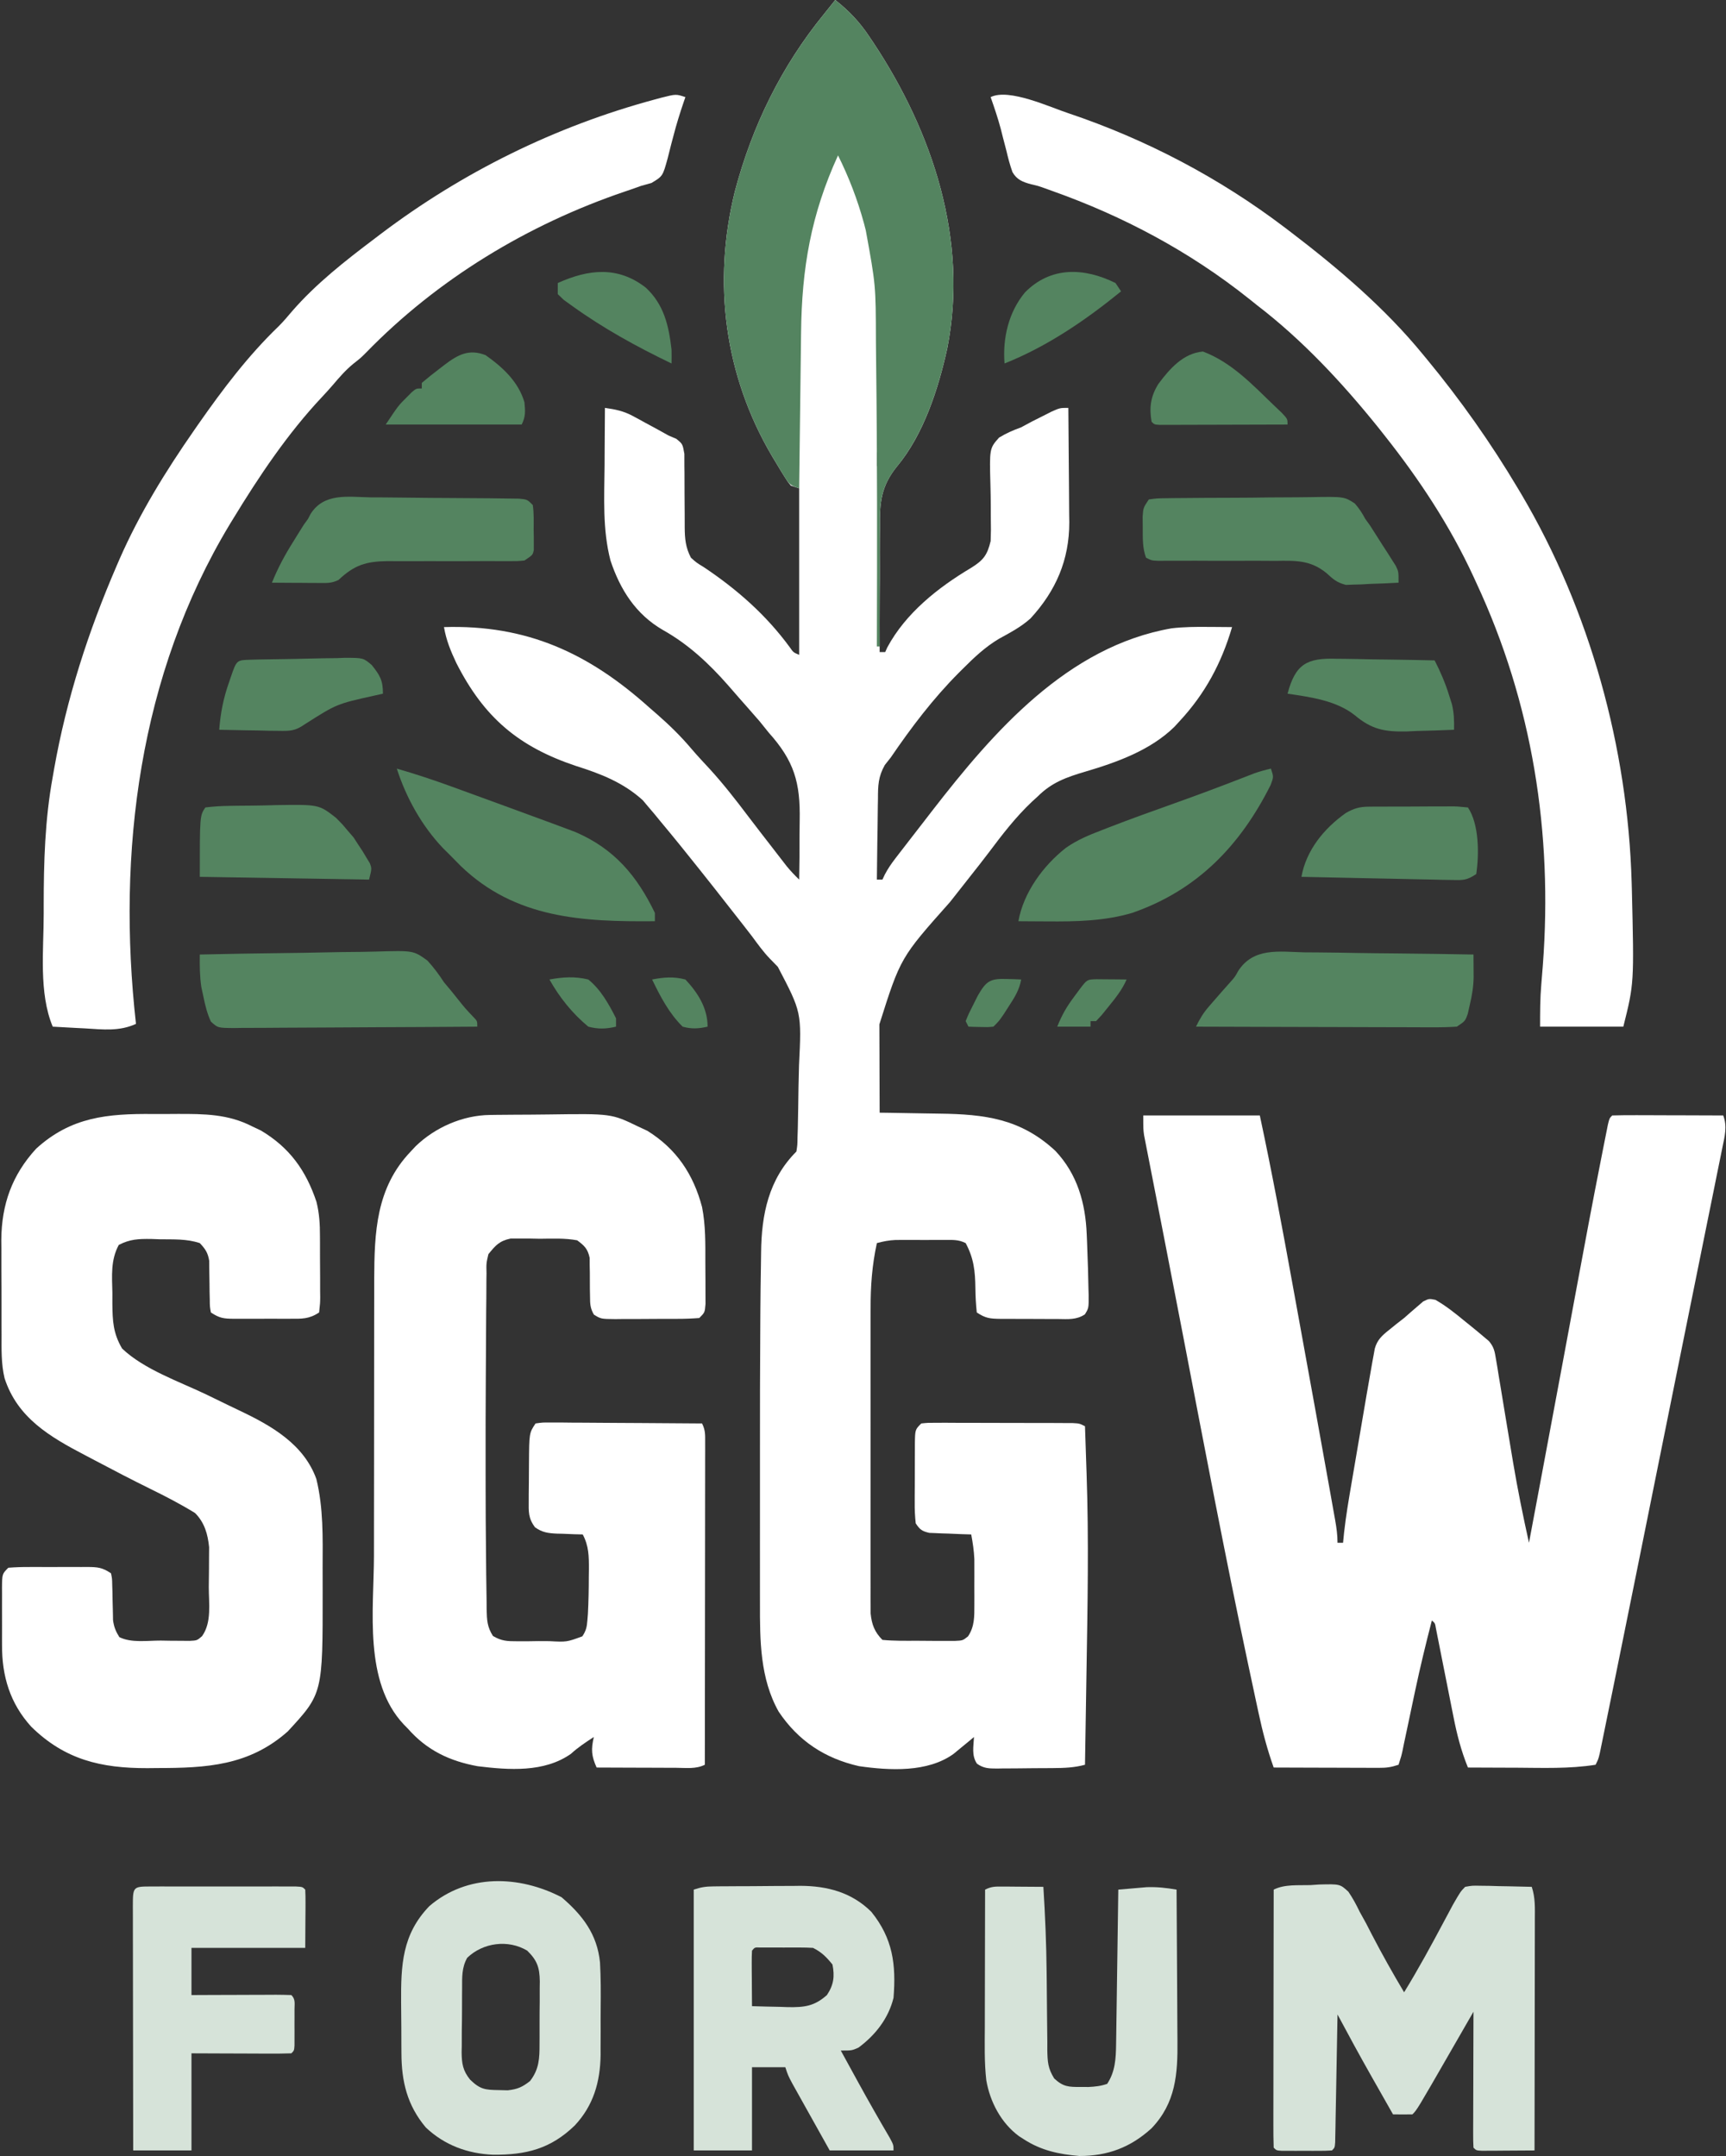 <?xml version="1.0" encoding="UTF-8"?>
<svg version="1.1" xmlns="http://www.w3.org/2000/svg" width="622" height="777">
<rect width="100%" height="100%" fill="#333333" stroke="none"/>
<path d="M0 0 C4.996 3.93 8.801 7.961 12.312 13.25 C12.776 13.938 13.24 14.626 13.718 15.335 C35.142 47.685 48.038 86.484 40.375 125.5 C37.238 139.913 31.862 156.564 22.283 168.06 C16.528 175.164 15.995 180.93 16.098 189.883 C16.085 191.178 16.073 192.474 16.06 193.808 C16.028 197.218 16.038 200.627 16.056 204.037 C16.067 207.53 16.039 211.023 16.014 214.516 C15.971 221.344 15.971 228.172 16 235 C16.66 235 17.32 235 18 235 C18.371 234.17 18.371 234.17 18.75 233.324 C25.425 220.913 37.106 211.693 48.999 204.625 C53.433 201.865 54.788 200.017 56 195 C56.114 192.286 56.137 189.675 56.062 186.969 C56.054 185.421 56.047 183.872 56.043 182.324 C56.029 179.907 56 177.493 55.928 175.077 C55.564 161.621 55.564 161.621 59.031 157.707 C61.635 156.126 64.141 155.038 67 154 C68.321 153.314 69.634 152.61 70.934 151.883 C72.09 151.303 73.246 150.723 74.438 150.125 C75.612 149.529 76.786 148.934 77.996 148.32 C81 147 81 147 84 147 C84.076 153.938 84.129 160.875 84.165 167.813 C84.18 170.17 84.2 172.527 84.226 174.883 C84.263 178.284 84.28 181.685 84.293 185.086 C84.308 186.128 84.324 187.17 84.34 188.244 C84.343 201.816 79.521 212.914 70.363 222.883 C66.915 225.972 63.045 227.995 59.004 230.215 C54.032 233.17 50.075 236.925 46 241 C45.509 241.488 45.018 241.976 44.513 242.479 C35.204 251.834 27.431 262.114 20 273 C19.295 273.89 18.591 274.779 17.865 275.696 C15.474 279.933 15.398 283.12 15.391 287.898 C15.374 288.733 15.358 289.568 15.341 290.429 C15.292 293.077 15.271 295.726 15.25 298.375 C15.222 300.178 15.192 301.982 15.16 303.785 C15.086 308.19 15.037 312.595 15 317 C15.66 317 16.32 317 17 317 C17.275 316.415 17.551 315.829 17.834 315.226 C18.956 313.083 20.178 311.295 21.652 309.383 C22.176 308.701 22.699 308.019 23.239 307.316 C23.799 306.593 24.36 305.87 24.938 305.125 C25.81 303.993 25.81 303.993 26.701 302.839 C28.464 300.556 30.232 298.278 32 296 C32.961 294.754 33.922 293.508 34.883 292.262 C57.061 263.619 83.673 232.999 121.219 226.438 C125.654 225.924 129.979 225.891 134.438 225.938 C135.678 225.944 135.678 225.944 136.943 225.951 C138.962 225.963 140.981 225.981 143 226 C139.182 239.026 133.253 250.065 124 260 C123.41 260.645 122.819 261.289 122.211 261.953 C113.526 270.447 101.423 274.757 90 278.125 C83.315 280.109 78.026 281.974 73 287 C72.304 287.634 71.608 288.268 70.891 288.922 C64.983 294.503 60.149 300.805 55.296 307.285 C53.155 310.118 50.951 312.901 48.75 315.688 C47.827 316.862 46.903 318.036 45.98 319.211 C44.436 321.175 42.891 323.138 41.342 325.099 C23.516 345.131 23.516 345.131 15.902 369.164 C15.904 370.071 15.905 370.978 15.907 371.913 C15.912 374.817 15.925 377.721 15.938 380.625 C15.943 382.591 15.947 384.557 15.951 386.523 C15.962 391.349 15.979 396.174 16 401 C17.129 401.015 18.258 401.029 19.421 401.044 C23.652 401.103 27.883 401.18 32.113 401.262 C33.936 401.295 35.76 401.324 37.583 401.346 C53.906 401.557 66.832 403.16 79.312 414.75 C87.244 423.13 90.182 433.588 90.625 444.875 C90.661 445.694 90.697 446.513 90.733 447.357 C90.836 449.905 90.921 452.452 91 455 C91.043 456.232 91.043 456.232 91.087 457.489 C91.161 459.826 91.211 462.162 91.25 464.5 C91.271 465.211 91.293 465.923 91.315 466.656 C91.346 471.44 91.346 471.44 89.956 473.686 C86.952 475.704 83.87 475.408 80.375 475.363 C79.26 475.364 79.26 475.364 78.123 475.365 C76.552 475.362 74.982 475.353 73.412 475.336 C71.009 475.313 68.607 475.316 66.203 475.322 C64.677 475.317 63.151 475.31 61.625 475.301 C60.906 475.302 60.187 475.303 59.447 475.304 C55.754 475.251 54.155 475.103 51 473 C50.692 470.053 50.533 467.264 50.5 464.312 C50.429 458.133 49.947 453.511 47 448 C44.324 446.662 42.251 446.87 39.258 446.867 C38.109 446.866 36.961 446.865 35.777 446.863 C34.572 446.867 33.367 446.871 32.125 446.875 C30.329 446.869 30.329 446.869 28.496 446.863 C27.345 446.865 26.194 446.866 25.008 446.867 C23.952 446.868 22.897 446.869 21.809 446.871 C19.348 446.984 17.359 447.364 15 448 C13.263 455.953 12.712 463.518 12.741 471.644 C12.738 472.857 12.734 474.07 12.731 475.319 C12.723 478.61 12.725 481.901 12.731 485.192 C12.736 488.65 12.732 492.108 12.729 495.567 C12.725 501.365 12.73 507.163 12.739 512.961 C12.75 519.657 12.747 526.352 12.736 533.048 C12.727 538.814 12.725 544.581 12.73 550.348 C12.734 553.785 12.734 557.221 12.727 560.658 C12.722 564.483 12.73 568.308 12.741 572.132 C12.735 573.833 12.735 573.833 12.729 575.567 C12.737 577.132 12.737 577.132 12.746 578.727 C12.747 579.63 12.748 580.533 12.748 581.463 C13.142 585.432 14.175 588.175 17 591 C21.118 591.398 25.241 591.329 29.376 591.316 C31.426 591.313 33.475 591.336 35.525 591.361 C36.815 591.362 38.105 591.363 39.434 591.363 C40.62 591.366 41.807 591.369 43.029 591.372 C45.96 591.237 45.96 591.237 47.848 589.727 C50.243 586.137 50.128 582.572 50.133 578.352 C50.135 576.72 50.135 576.72 50.137 575.055 C50.133 573.923 50.129 572.791 50.125 571.625 C50.129 570.501 50.133 569.377 50.137 568.219 C50.135 567.128 50.134 566.038 50.133 564.914 C50.131 563.428 50.131 563.428 50.129 561.913 C49.994 558.873 49.559 555.988 49 553 C47.211 552.944 47.211 552.944 45.387 552.887 C43.82 552.821 42.254 552.755 40.688 552.688 C39.902 552.665 39.116 552.642 38.307 552.619 C37.549 552.584 36.792 552.548 36.012 552.512 C35.315 552.486 34.619 552.459 33.901 552.432 C31.281 551.836 30.482 551.268 29 549 C28.714 546.366 28.603 543.972 28.637 541.34 C28.636 540.221 28.636 540.221 28.635 539.08 C28.638 537.506 28.647 535.931 28.664 534.357 C28.687 531.943 28.684 529.53 28.678 527.115 C28.683 525.586 28.69 524.057 28.699 522.527 C28.698 521.803 28.697 521.079 28.696 520.333 C28.769 515.231 28.769 515.231 31 513 C33.391 512.753 33.391 512.753 36.428 512.757 C37.562 512.754 38.697 512.751 39.866 512.748 C41.096 512.755 42.326 512.762 43.594 512.77 C45.48 512.77 45.48 512.77 47.405 512.771 C50.068 512.774 52.731 512.781 55.394 512.794 C58.811 512.811 62.227 512.815 65.644 512.814 C68.898 512.815 72.152 512.823 75.406 512.832 C76.636 512.833 77.867 512.834 79.134 512.835 C80.269 512.842 81.403 512.848 82.572 512.855 C83.574 512.859 84.577 512.862 85.609 512.866 C88 513 88 513 90 514 C90.148 518.26 90.29 522.52 90.427 526.781 C90.474 528.217 90.523 529.654 90.573 531.09 C91.401 554.984 90.931 578.882 90.536 602.779 C90.475 606.542 90.415 610.304 90.355 614.066 C90.239 621.378 90.12 628.689 90 636 C86.15 637.056 82.467 637.179 78.496 637.203 C77.776 637.209 77.057 637.215 76.315 637.22 C74.798 637.23 73.281 637.236 71.764 637.24 C69.442 637.25 67.121 637.281 64.799 637.312 C63.323 637.319 61.847 637.324 60.371 637.328 C59.677 637.34 58.983 637.353 58.269 637.366 C55.363 637.352 53.46 637.33 51.058 635.607 C49.082 632.605 49.828 629.488 50 626 C49.004 626.831 49.004 626.831 47.988 627.68 C47.105 628.404 46.222 629.129 45.312 629.875 C44.442 630.594 43.572 631.314 42.676 632.055 C33.33 638.849 19.566 638.085 8.539 636.504 C-3.814 633.693 -13.342 627.378 -20.391 616.867 C-27.132 604.857 -27.158 591.177 -27.129 577.76 C-27.132 576.179 -27.132 576.179 -27.135 574.565 C-27.139 571.107 -27.136 567.649 -27.133 564.191 C-27.133 561.741 -27.134 559.291 -27.136 556.841 C-27.137 551.701 -27.135 546.561 -27.13 541.421 C-27.126 536.227 -27.126 531.032 -27.13 525.838 C-27.145 508.892 -27.117 491.946 -27 475 C-26.99 473.491 -26.99 473.491 -26.98 471.951 C-26.943 466.608 -26.883 461.266 -26.783 455.924 C-26.756 454.403 -26.736 452.883 -26.722 451.363 C-26.586 437.686 -24.006 425.006 -14 415 C-13.631 412.642 -13.631 412.642 -13.598 409.87 C-13.563 408.798 -13.528 407.725 -13.491 406.62 C-13.389 401.663 -13.299 396.706 -13.245 391.747 C-13.207 389.147 -13.146 386.547 -13.06 383.948 C-12.12 364.821 -12.12 364.821 -20.689 348.443 C-21.636 347.437 -22.6 346.446 -23.579 345.471 C-25.979 342.987 -27.946 340.212 -30 337.438 C-30.818 336.375 -31.638 335.315 -32.461 334.258 C-32.873 333.728 -33.285 333.199 -33.71 332.653 C-40.417 324.057 -47.154 315.486 -54 307 C-55.077 305.66 -55.077 305.66 -56.176 304.293 C-58.429 301.51 -60.708 298.751 -63 296 C-63.732 295.107 -64.464 294.213 -65.219 293.293 C-65.951 292.433 -66.683 291.573 -67.438 290.688 C-68.076 289.928 -68.714 289.169 -69.371 288.387 C-76.374 282.029 -84.477 278.867 -93.375 276.062 C-114.063 269.152 -126.561 258.648 -136.57 238.902 C-138.596 234.602 -140.202 230.704 -141 226 C-111.14 225.086 -88.888 235.358 -67 255 C-65.623 256.195 -65.623 256.195 -64.219 257.414 C-59.759 261.323 -55.652 265.32 -51.832 269.855 C-49.686 272.367 -47.438 274.769 -45.188 277.188 C-40.282 282.572 -35.852 288.253 -31.47 294.062 C-28.53 297.938 -25.545 301.781 -22.562 305.625 C-21.657 306.799 -21.657 306.799 -20.733 307.996 C-20.163 308.732 -19.592 309.468 -19.004 310.227 C-18.497 310.882 -17.99 311.538 -17.467 312.213 C-16.065 313.921 -14.59 315.468 -13 317 C-12.894 311.701 -12.857 306.407 -12.878 301.106 C-12.876 299.31 -12.857 297.514 -12.818 295.719 C-12.543 282.005 -14.813 274.225 -24 264 C-25.086 262.655 -26.17 261.307 -27.25 259.957 C-28.16 258.903 -29.076 257.855 -30 256.812 C-30.501 256.24 -31.001 255.667 -31.517 255.077 C-32.528 253.925 -33.541 252.776 -34.558 251.63 C-35.916 250.094 -37.258 248.544 -38.598 246.992 C-45.545 239.088 -52.961 232.157 -62.188 227 C-71.878 221.364 -77.511 212.521 -81 202 C-83.912 190.83 -83.225 179.192 -83.125 167.75 C-83.115 165.733 -83.106 163.716 -83.098 161.699 C-83.076 156.799 -83.041 151.9 -83 147 C-79.252 147.516 -76.199 148.152 -72.871 149.961 C-72.146 150.35 -71.421 150.74 -70.674 151.141 C-69.936 151.548 -69.198 151.955 -68.438 152.375 C-67.696 152.775 -66.954 153.174 -66.189 153.586 C-64.117 154.708 -62.051 155.839 -60 157 C-59.106 157.376 -58.211 157.752 -57.29 158.14 C-55 160 -55 160 -54.372 163.566 C-54.345 165.041 -54.343 166.517 -54.363 167.992 C-54.348 169.167 -54.348 169.167 -54.332 170.365 C-54.302 172.869 -54.306 175.371 -54.312 177.875 C-54.304 180.371 -54.288 182.867 -54.261 185.364 C-54.246 186.916 -54.242 188.469 -54.251 190.022 C-54.229 194.116 -53.936 197.357 -52 201 C-49.974 202.816 -49.974 202.816 -47.5 204.312 C-35.494 212.316 -24.921 221.595 -16.375 233.285 C-15.095 235.127 -15.095 235.127 -13 236 C-13 216.2 -13 196.4 -13 176 C-13.99 175.67 -14.98 175.34 -16 175 C-17.239 173.488 -17.239 173.488 -18.453 171.527 C-18.904 170.801 -19.355 170.074 -19.82 169.325 C-20.292 168.537 -20.764 167.749 -21.25 166.938 C-21.982 165.722 -21.982 165.722 -22.729 164.481 C-39.944 135.313 -44.291 101.845 -36.171 68.964 C-29.947 45.411 -19.395 23.852 -4 5 C-2.666 3.334 -1.332 1.668 0 0 Z M15 163 C15 164.65 15 166.3 15 168 C15.33 168 15.66 168 16 168 C16 166.35 16 164.7 16 163 C15.67 163 15.34 163 15 163 Z M15 172 C16 174 16 174 16 174 Z " fill="#FFFFFF" transform="translate(301,0)"/>
<path d="M0 0 C13.86 0 27.72 0 42 0 C46.347 20.257 50.119 40.597 53.821 60.98 C54.484 64.63 55.149 68.28 55.814 71.929 C57.884 83.285 59.945 94.642 62 106 C62.13 106.717 62.259 107.433 62.393 108.172 C63.917 116.592 65.432 125.014 66.938 133.438 C67.185 134.818 67.185 134.818 67.438 136.226 C67.887 138.732 68.333 141.239 68.777 143.746 C68.968 144.809 68.968 144.809 69.163 145.893 C69.647 148.646 70 151.197 70 154 C70.66 154 71.32 154 72 154 C72.124 152.765 72.248 151.53 72.375 150.258 C73.025 144.426 74.005 138.661 74.996 132.879 C75.19 131.739 75.383 130.599 75.583 129.425 C75.991 127.025 76.4 124.626 76.811 122.226 C77.435 118.578 78.055 114.929 78.674 111.279 C79.073 108.937 79.472 106.596 79.871 104.254 C80.054 103.174 80.238 102.095 80.427 100.983 C80.941 97.987 81.466 94.993 82 92 C82.25 90.57 82.25 90.57 82.505 89.11 C82.752 87.77 82.752 87.77 83.004 86.403 C83.146 85.617 83.289 84.83 83.436 84.02 C84.32 80.853 86.034 79.327 88.562 77.312 C89.901 76.23 89.901 76.23 91.266 75.125 C92.168 74.424 93.07 73.722 94 73 C94.82 72.278 95.64 71.556 96.484 70.812 C97.637 69.823 97.637 69.823 98.812 68.812 C99.5 68.221 100.187 67.629 100.895 67.02 C103 66 103 66 105.285 66.453 C109.041 68.593 112.29 71.198 115.625 73.938 C116.293 74.476 116.96 75.014 117.648 75.568 C119.449 77.029 121.243 78.487 123 80 C123.506 80.425 124.012 80.85 124.533 81.287 C126.39 83.455 126.642 85.006 127.103 87.812 C127.354 89.282 127.354 89.282 127.609 90.781 C127.778 91.843 127.947 92.905 128.121 94 C128.4 95.657 128.4 95.657 128.685 97.348 C129.28 100.897 129.86 104.448 130.438 108 C131.201 112.626 131.972 117.251 132.746 121.875 C132.933 122.996 133.119 124.116 133.312 125.271 C134.938 134.908 136.875 144.461 139 154 C140.016 148.591 141.031 143.181 142.046 137.772 C142.434 135.708 142.821 133.644 143.208 131.58 C145.833 117.596 148.447 103.609 151.048 89.621 C151.968 84.673 152.889 79.725 153.81 74.777 C154.567 70.713 155.322 66.649 156.076 62.585 C158.972 46.975 161.883 31.369 164.966 15.795 C165.355 13.831 165.74 11.867 166.126 9.903 C166.358 8.741 166.59 7.579 166.829 6.381 C167.032 5.361 167.235 4.341 167.444 3.29 C168 1 168 1 169 0 C171.957 -0.089 174.891 -0.115 177.848 -0.098 C179.177 -0.096 179.177 -0.096 180.534 -0.093 C183.377 -0.088 186.22 -0.075 189.062 -0.062 C190.985 -0.057 192.908 -0.053 194.83 -0.049 C199.553 -0.038 204.277 -0.021 209 0 C210.504 3.959 209.537 7.524 208.703 11.524 C208.551 12.287 208.399 13.049 208.242 13.834 C207.73 16.397 207.205 18.956 206.68 21.516 C206.309 23.355 205.939 25.195 205.57 27.036 C204.56 32.057 203.539 37.077 202.516 42.096 C201.441 47.386 200.375 52.677 199.308 57.968 C197.493 66.961 195.673 75.952 193.849 84.942 C191.216 97.922 188.598 110.905 185.983 123.888 C180.671 150.262 175.357 176.635 170 203 C169.835 203.811 169.671 204.622 169.501 205.458 C168.491 210.429 167.476 215.398 166.457 220.367 C166.216 221.551 165.976 222.734 165.727 223.953 C165.51 225.006 165.293 226.059 165.07 227.144 C164.885 228.044 164.701 228.944 164.511 229.871 C164 232 164 232 163 234 C153.55 235.506 143.918 235.112 134.375 235.062 C132.686 235.057 130.997 235.053 129.309 235.049 C125.206 235.038 121.103 235.021 117 235 C114.541 228.942 113.018 223.038 111.773 216.629 C111.58 215.666 111.387 214.703 111.188 213.711 C110.577 210.663 109.976 207.613 109.375 204.562 C108.766 201.487 108.156 198.413 107.54 195.339 C107.159 193.432 106.782 191.525 106.409 189.617 C106.238 188.762 106.068 187.907 105.892 187.026 C105.743 186.27 105.595 185.515 105.442 184.737 C105.153 182.983 105.153 182.983 104 182 C101.821 190.434 99.768 198.879 97.965 207.402 C97.798 208.185 97.631 208.968 97.459 209.775 C96.773 212.989 96.089 216.204 95.425 219.423 C94.929 221.814 94.417 224.202 93.902 226.59 C93.682 227.688 93.682 227.688 93.457 228.808 C93.011 230.836 93.011 230.836 92 234 C89.244 234.919 87.64 235.122 84.804 235.114 C83.963 235.113 83.123 235.113 82.257 235.113 C81.353 235.108 80.45 235.103 79.52 235.098 C78.592 235.096 77.664 235.095 76.707 235.093 C73.742 235.088 70.777 235.075 67.812 235.062 C65.803 235.057 63.793 235.053 61.783 235.049 C56.855 235.038 51.928 235.021 47 235 C44.693 228.548 42.998 222.095 41.566 215.398 C41.337 214.339 41.107 213.279 40.87 212.187 C40.094 208.585 39.327 204.98 38.562 201.375 C38.291 200.1 38.019 198.825 37.739 197.512 C29.433 158.485 22.017 119.273 14.484 80.091 C12.236 68.405 9.978 56.72 7.695 45.041 C6.78 40.356 5.868 35.67 4.955 30.985 C4.49 28.605 4.024 26.225 3.557 23.845 C2.935 20.676 2.318 17.506 1.703 14.336 C1.526 13.442 1.349 12.549 1.167 11.628 C1.01 10.815 0.854 10.003 0.692 9.166 C0.557 8.475 0.422 7.784 0.283 7.072 C0 5 0 5 0 0 Z " fill="#FFFFFF" transform="translate(412,402)"/>
<path d="M0 0 C0.882 -0.013 1.764 -0.026 2.672 -0.039 C3.62 -0.046 4.568 -0.054 5.545 -0.061 C6.532 -0.069 7.519 -0.077 8.536 -0.086 C10.627 -0.1 12.718 -0.11 14.81 -0.118 C16.931 -0.13 19.053 -0.15 21.175 -0.18 C43.852 -0.497 43.852 -0.497 53.514 4.177 C54.602 4.684 55.69 5.19 56.811 5.712 C67.27 12.224 73.366 21.315 76.514 33.177 C77.828 39.822 77.7 46.449 77.699 53.192 C77.701 55.434 77.719 57.677 77.738 59.919 C77.741 61.344 77.743 62.768 77.744 64.193 C77.748 65.485 77.752 66.777 77.757 68.108 C77.514 71.177 77.514 71.177 75.514 73.177 C72.824 73.389 70.24 73.481 67.549 73.478 C66.76 73.482 65.971 73.486 65.158 73.491 C63.487 73.497 61.817 73.497 60.147 73.493 C57.59 73.49 55.034 73.513 52.477 73.538 C50.855 73.541 49.233 73.541 47.611 73.54 C46.846 73.549 46.08 73.559 45.291 73.568 C40.073 73.523 40.073 73.523 37.531 71.951 C36.214 69.654 36.145 68.075 36.143 65.431 C36.125 64.511 36.108 63.591 36.09 62.644 C36.081 60.712 36.076 58.779 36.074 56.847 C36.046 55.465 36.046 55.465 36.018 54.056 C36.016 53.216 36.014 52.376 36.012 51.511 C35.321 48.274 34.164 47.128 31.514 45.177 C27.075 44.347 22.584 44.574 18.076 44.615 C16.848 44.591 15.621 44.567 14.355 44.542 C13.171 44.544 11.987 44.546 10.768 44.548 C9.688 44.547 8.609 44.547 7.496 44.546 C3.452 45.402 2.105 46.994 -0.486 50.177 C-1.249 53.459 -1.249 53.459 -1.162 57.108 C-1.18 58.131 -1.18 58.131 -1.198 59.176 C-1.232 61.443 -1.23 63.71 -1.229 65.978 C-1.245 67.591 -1.263 69.203 -1.283 70.816 C-1.331 75.145 -1.346 79.473 -1.354 83.802 C-1.364 87.382 -1.39 90.961 -1.415 94.541 C-1.491 105.256 -1.505 115.971 -1.49 126.687 C-1.486 129.082 -1.485 131.477 -1.483 133.872 C-1.475 142.001 -1.435 150.129 -1.34 158.258 C-1.313 160.655 -1.291 163.052 -1.274 165.449 C-1.247 168.738 -1.194 172.025 -1.131 175.314 C-1.126 176.267 -1.122 177.221 -1.117 178.203 C-1.016 182.06 -0.94 184.462 1.153 187.762 C4.239 189.611 6.334 189.679 9.924 189.673 C11.161 189.674 12.398 189.674 13.672 189.675 C14.96 189.655 16.249 189.635 17.576 189.615 C18.868 189.622 20.161 189.629 21.492 189.636 C27.736 189.966 27.736 189.966 33.364 187.901 C34.717 185.873 34.995 184.584 35.189 182.161 C35.253 181.365 35.317 180.569 35.383 179.749 C35.608 175.306 35.698 170.876 35.701 166.427 C35.713 165.508 35.726 164.589 35.738 163.642 C35.748 159.055 35.721 155.331 33.514 151.177 C32.477 151.151 31.441 151.125 30.373 151.099 C29.003 151.043 27.633 150.985 26.264 150.927 C25.582 150.913 24.9 150.899 24.197 150.884 C21.032 150.73 18.911 150.463 16.313 148.594 C13.837 145.267 14.027 143.011 14.053 138.892 C14.054 137.846 14.054 137.846 14.056 136.778 C14.062 135.308 14.077 133.838 14.102 132.368 C14.139 130.118 14.143 127.87 14.143 125.62 C14.218 114.62 14.218 114.62 16.514 111.177 C19.032 110.816 19.032 110.816 22.249 110.836 C23.45 110.837 24.651 110.837 25.888 110.837 C27.841 110.86 27.841 110.86 29.834 110.884 C31.176 110.89 32.519 110.894 33.861 110.897 C37.396 110.908 40.93 110.938 44.465 110.971 C48.071 111.002 51.677 111.015 55.283 111.031 C62.36 111.063 69.437 111.114 76.514 111.177 C77.747 113.643 77.637 115.253 77.634 118.011 C77.636 119.542 77.636 119.542 77.638 121.105 C77.633 122.791 77.633 122.791 77.627 124.511 C77.627 125.692 77.627 126.872 77.628 128.089 C77.627 131.33 77.622 134.572 77.615 137.813 C77.609 141.199 77.608 144.585 77.607 147.971 C77.604 154.385 77.596 160.799 77.586 167.212 C77.575 174.513 77.569 181.814 77.564 189.115 C77.554 204.136 77.536 219.156 77.514 234.177 C74.288 235.79 70.767 235.298 67.225 235.275 C65.997 235.273 65.997 235.273 64.745 235.27 C62.126 235.265 59.507 235.252 56.889 235.24 C55.115 235.234 53.342 235.23 51.568 235.226 C47.217 235.215 42.865 235.198 38.514 235.177 C36.648 230.996 36.468 228.674 37.514 224.177 C34.572 226.092 31.854 227.865 29.264 230.24 C19.614 237.038 6.873 236.072 -4.342 234.708 C-14.461 232.854 -22.63 228.986 -29.486 221.177 C-30.223 220.427 -30.223 220.427 -30.975 219.661 C-45.478 204.258 -41.777 178.454 -41.722 158.915 C-41.713 155.102 -41.715 151.29 -41.715 147.478 C-41.714 141.084 -41.706 134.691 -41.692 128.297 C-41.676 120.938 -41.671 113.58 -41.672 106.222 C-41.673 98.333 -41.666 90.445 -41.656 82.557 C-41.654 80.306 -41.654 78.055 -41.653 75.805 C-41.652 72.251 -41.646 68.698 -41.636 65.145 C-41.632 63.242 -41.632 61.34 -41.633 59.438 C-41.57 42.241 -40.998 26.29 -28.486 13.177 C-27.891 12.541 -27.295 11.906 -26.682 11.251 C-19.708 4.495 -9.762 0.124 0 0 Z " fill="#FFFFFF" transform="translate(176.486,401.823)"/>
<path d="M0 0 C2.96 0.021 5.918 0 8.879 -0.025 C18.504 -0.04 27.157 -0.02 35.9 4.521 C36.895 4.991 37.89 5.46 38.916 5.943 C49.229 12.074 55.157 20.312 58.947 31.653 C59.993 35.9 60.206 39.663 60.201 44.01 C60.205 44.794 60.209 45.579 60.214 46.387 C60.22 48.031 60.22 49.676 60.216 51.321 C60.213 53.844 60.236 56.367 60.261 58.891 C60.264 60.493 60.264 62.095 60.263 63.697 C60.273 64.452 60.282 65.208 60.291 65.986 C60.272 68.101 60.272 68.101 59.9 71.521 C56.293 73.926 53.661 73.811 49.494 73.787 C48.412 73.79 48.412 73.79 47.309 73.793 C45.786 73.794 44.263 73.791 42.74 73.782 C40.409 73.772 38.079 73.782 35.748 73.795 C34.267 73.794 32.787 73.791 31.306 73.787 C30.609 73.791 29.913 73.795 29.194 73.799 C25.538 73.764 24.03 73.608 20.9 71.521 C20.515 69.43 20.515 69.43 20.494 66.873 C20.472 65.95 20.45 65.027 20.427 64.076 C20.418 63.109 20.409 62.143 20.4 61.146 C20.382 59.243 20.351 57.339 20.306 55.436 C20.299 54.589 20.292 53.743 20.285 52.872 C19.813 49.991 18.896 48.629 16.9 46.521 C12.195 44.953 7.454 45.213 2.525 45.146 C1.484 45.109 0.442 45.072 -0.631 45.033 C-5.136 44.981 -8.255 45.085 -12.295 47.174 C-15.273 52.698 -14.738 58.296 -14.6 64.459 C-14.602 65.722 -14.605 66.984 -14.608 68.285 C-14.541 74.595 -14.351 78.97 -11.1 84.521 C-3.15 92.088 9.496 96.411 19.298 101.11 C21.959 102.392 24.614 103.687 27.267 104.984 C28.588 105.625 29.911 106.26 31.237 106.888 C42.673 112.311 54.382 118.973 58.9 131.521 C61.468 141.976 61.208 152.733 61.161 163.422 C61.15 166.318 61.161 169.213 61.174 172.109 C61.207 208.855 61.207 208.855 48.588 222.521 C34.62 234.896 19.304 235.699 1.463 235.709 C0.325 235.721 -0.813 235.733 -1.985 235.746 C-18.705 235.775 -31.715 232.722 -43.858 220.795 C-51.484 212.402 -54.431 202.568 -54.365 191.373 C-54.367 190.634 -54.369 189.896 -54.371 189.135 C-54.373 187.59 -54.369 186.046 -54.361 184.501 C-54.35 182.132 -54.361 179.762 -54.373 177.393 C-54.372 175.886 -54.369 174.38 -54.365 172.873 C-54.37 172.165 -54.374 171.456 -54.378 170.727 C-54.33 165.751 -54.33 165.751 -52.1 163.521 C-49.554 163.322 -47.119 163.242 -44.573 163.256 C-43.828 163.254 -43.083 163.252 -42.316 163.25 C-40.74 163.249 -39.164 163.252 -37.587 163.261 C-35.175 163.271 -32.764 163.261 -30.352 163.248 C-28.821 163.249 -27.291 163.252 -25.76 163.256 C-25.038 163.252 -24.316 163.248 -23.572 163.244 C-19.865 163.278 -18.268 163.41 -15.1 165.521 C-14.699 167.429 -14.699 167.429 -14.658 169.732 C-14.632 170.565 -14.606 171.398 -14.578 172.256 C-14.565 173.127 -14.551 173.999 -14.537 174.896 C-14.503 176.613 -14.46 178.329 -14.408 180.045 C-14.396 180.807 -14.384 181.57 -14.371 182.355 C-14.064 184.81 -13.4 186.425 -12.1 188.521 C-7.757 190.693 -1.933 189.751 2.838 189.771 C4.044 189.792 5.249 189.813 6.492 189.834 C8.223 189.842 8.223 189.842 9.99 189.85 C11.581 189.864 11.581 189.864 13.205 189.878 C15.906 189.741 15.906 189.741 17.707 188.188 C21.28 183.196 20.124 176.314 20.14 170.435 C20.15 168.293 20.181 166.152 20.213 164.01 C20.219 162.633 20.224 161.257 20.228 159.881 C20.238 158.638 20.247 157.395 20.257 156.114 C19.79 151.416 18.618 147.255 15.201 143.807 C9.986 140.6 4.61 137.812 -0.882 135.118 C-7.536 131.842 -14.113 128.424 -20.666 124.949 C-21.898 124.297 -23.131 123.649 -24.367 123.004 C-37.145 116.326 -48.79 109.539 -53.448 95.24 C-54.685 90.079 -54.547 84.878 -54.533 79.596 C-54.539 78.372 -54.544 77.148 -54.549 75.887 C-54.556 73.307 -54.554 70.728 -54.546 68.149 C-54.537 64.231 -54.566 60.316 -54.598 56.398 C-54.6 53.881 -54.599 51.363 -54.596 48.846 C-54.607 47.689 -54.618 46.532 -54.63 45.341 C-54.522 32.548 -50.771 22.009 -42.1 12.521 C-29.514 1.018 -16.314 -0.141 0 0 Z " fill="#FFFFFF" transform="translate(55.1,401.479)"/>
<path d="M0 0 C-0.185 0.529 -0.369 1.059 -0.56 1.604 C-1.979 5.755 -3.268 9.899 -4.359 14.148 C-4.589 15.008 -4.818 15.868 -5.055 16.754 C-5.523 18.519 -5.971 20.291 -6.398 22.066 C-8.17 28.501 -8.17 28.501 -12.207 30.93 C-14.085 31.459 -14.085 31.459 -16 32 C-17.283 32.445 -18.563 32.898 -19.84 33.359 C-20.501 33.584 -21.163 33.808 -21.844 34.04 C-56.86 45.925 -89.364 65.603 -115.184 92.184 C-117 94 -117 94 -119.625 96.062 C-122.466 98.38 -124.703 100.982 -127.074 103.77 C-128.337 105.232 -129.631 106.669 -130.957 108.074 C-143.345 121.243 -153.615 136.591 -163 152 C-163.417 152.683 -163.834 153.366 -164.264 154.069 C-196.865 208.21 -204.918 272.11 -198 334 C-204.019 336.767 -209.94 336.004 -216.375 335.625 C-217.493 335.568 -218.61 335.512 -219.762 335.453 C-222.509 335.312 -225.254 335.161 -228 335 C-233.084 322.797 -231.243 307.3 -231.25 294.312 C-231.251 293.262 -231.251 292.211 -231.252 291.129 C-231.236 275.54 -230.81 260.373 -228 245 C-227.751 243.566 -227.751 243.566 -227.496 242.102 C-223.008 216.799 -215.178 192.562 -205 169 C-204.649 168.188 -204.299 167.376 -203.938 166.54 C-196.703 150.029 -187.275 134.776 -177 120 C-176.501 119.282 -176.002 118.563 -175.488 117.823 C-166.744 105.313 -157.586 93.164 -146.555 82.555 C-144.865 80.865 -143.349 79.081 -141.812 77.25 C-133.111 67.214 -122.564 58.97 -112 51 C-111.333 50.492 -110.665 49.984 -109.978 49.461 C-80.393 27.062 -46.966 10.555 -11.125 0.875 C-10.34 0.662 -9.555 0.45 -8.747 0.231 C-3.382 -1.127 -3.382 -1.127 0 0 Z " fill="#FFFFFF" transform="translate(247,35)"/>
<path d="M0 0 C27.978 9.422 54.368 23.292 77.879 41.158 C78.733 41.805 78.733 41.805 79.603 42.466 C97.012 55.748 113.992 70.134 127.879 87.158 C128.498 87.907 128.498 87.907 129.129 88.67 C141.241 103.343 152.154 118.804 161.879 135.158 C162.494 136.188 162.494 136.188 163.121 137.238 C187.848 179.068 201.5 228.675 202.879 277.158 C202.901 277.91 202.923 278.662 202.946 279.437 C203.774 313.582 203.774 313.582 199.879 329.158 C189.979 329.158 180.079 329.158 169.879 329.158 C169.879 323.935 169.88 319.071 170.317 313.928 C170.407 312.807 170.498 311.685 170.591 310.53 C170.734 308.768 170.734 308.768 170.879 306.971 C174.455 259.276 167.166 212.658 146.879 169.158 C146.56 168.461 146.241 167.764 145.913 167.046 C137.491 148.771 126.359 131.898 113.879 116.158 C113.076 115.143 112.273 114.127 111.446 113.08 C98.552 97.08 84.226 81.672 67.879 69.158 C66.902 68.376 65.925 67.594 64.918 66.787 C43.613 49.814 19.677 37.054 -5.968 27.963 C-6.845 27.646 -7.723 27.329 -8.626 27.003 C-11.074 26.133 -11.074 26.133 -13.461 25.592 C-16.49 24.778 -18.647 23.98 -20.252 21.196 C-21.161 18.662 -21.826 16.156 -22.433 13.533 C-22.886 11.791 -23.341 10.049 -23.796 8.307 C-24.009 7.456 -24.221 6.605 -24.439 5.728 C-25.479 1.808 -26.781 -2.015 -28.121 -5.842 C-21.503 -9.15 -6.598 -2.141 0 0 Z " fill="#FFFFFF" transform="translate(385.121,40.842)"/>
<path d="M0 0 C4.996 3.93 8.801 7.961 12.312 13.25 C13.008 14.282 13.008 14.282 13.718 15.335 C35.142 47.685 48.038 86.484 40.375 125.5 C37.23 139.948 31.839 156.521 22.283 168.076 C16.643 175.074 15.993 180.63 16.098 189.445 C16.085 190.696 16.073 191.947 16.06 193.236 C16.034 196.528 16.038 199.818 16.056 203.11 C16.067 206.482 16.039 209.854 16.014 213.227 C15.973 219.818 15.971 226.409 16 233 C15.67 233 15.34 233 15 233 C15.002 232.267 15.004 231.535 15.007 230.78 C15.102 197.61 15.143 164.438 14.737 131.271 C14.703 128.488 14.675 125.705 14.654 122.921 C14.605 102.752 14.605 102.752 11 83 C10.791 82.192 10.582 81.385 10.367 80.553 C8.059 72.04 4.93 63.894 1 56 C-8.742 77.328 -12.066 96.62 -12.316 119.945 C-12.337 121.568 -12.358 123.19 -12.379 124.812 C-12.434 129.05 -12.484 133.289 -12.532 137.527 C-12.583 141.864 -12.638 146.202 -12.693 150.539 C-12.8 159.026 -12.902 167.513 -13 176 C-16.375 174.875 -16.665 174.415 -18.453 171.527 C-19.13 170.437 -19.13 170.437 -19.82 169.325 C-20.292 168.537 -20.764 167.749 -21.25 166.938 C-21.982 165.722 -21.982 165.722 -22.729 164.481 C-39.944 135.313 -44.291 101.845 -36.171 68.964 C-29.947 45.411 -19.395 23.852 -4 5 C-2.666 3.334 -1.332 1.668 0 0 Z " fill="#548460" transform="translate(301,0)"/>
<path d="M0 0 C1.557 -0.106 1.557 -0.106 3.145 -0.215 C10.635 -0.397 10.635 -0.397 13.666 2.381 C15.261 4.724 16.524 7.07 17.75 9.625 C18.518 11.018 19.287 12.41 20.059 13.801 C20.773 15.177 21.482 16.556 22.188 17.938 C25.839 24.966 29.695 31.82 33.75 38.625 C38.89 30.264 43.545 21.68 48.158 13.02 C48.708 11.995 49.258 10.97 49.824 9.914 C50.315 8.993 50.806 8.072 51.311 7.124 C54.066 2.34 54.066 2.34 55.75 0.625 C58.294 0.171 58.294 0.171 61.293 0.234 C62.366 0.247 63.439 0.26 64.545 0.273 C65.664 0.307 66.784 0.34 67.938 0.375 C69.069 0.393 70.2 0.411 71.365 0.43 C74.161 0.477 76.955 0.543 79.75 0.625 C81.062 4.562 80.881 8.308 80.864 12.411 C80.864 13.309 80.864 14.206 80.864 15.131 C80.863 18.102 80.855 21.072 80.848 24.043 C80.846 26.101 80.844 28.16 80.843 30.218 C80.84 35.638 80.83 41.058 80.819 46.479 C80.808 52.009 80.804 57.538 80.799 63.068 C80.788 73.921 80.771 84.773 80.75 95.625 C77.271 95.654 73.792 95.672 70.312 95.688 C68.823 95.7 68.823 95.7 67.303 95.713 C66.358 95.716 65.414 95.719 64.441 95.723 C63.567 95.728 62.692 95.733 61.791 95.739 C59.75 95.625 59.75 95.625 58.75 94.625 C58.657 93.09 58.633 91.551 58.636 90.013 C58.637 88.542 58.637 88.542 58.637 87.041 C58.642 85.974 58.647 84.908 58.652 83.809 C58.654 82.722 58.655 81.636 58.657 80.517 C58.662 77.032 58.675 73.547 58.688 70.062 C58.693 67.706 58.697 65.35 58.701 62.994 C58.712 57.204 58.729 51.415 58.75 45.625 C58.327 46.36 57.904 47.095 57.468 47.853 C55.87 50.63 54.271 53.407 52.671 56.184 C51.984 57.377 51.298 58.569 50.611 59.762 C38.419 80.956 38.419 80.956 36.75 82.625 C34.417 82.666 32.083 82.667 29.75 82.625 C27.727 79.064 25.707 75.501 23.688 71.938 C23.126 70.949 22.565 69.961 21.986 68.943 C17.803 61.558 13.748 54.112 9.75 46.625 C9.74 47.224 9.729 47.823 9.719 48.441 C9.611 54.653 9.496 60.866 9.378 67.078 C9.334 69.399 9.293 71.72 9.253 74.042 C9.195 77.37 9.131 80.699 9.066 84.027 C9.041 85.595 9.041 85.595 9.016 87.193 C8.996 88.154 8.976 89.115 8.955 90.105 C8.94 90.956 8.924 91.806 8.908 92.682 C8.75 94.625 8.75 94.625 7.75 95.625 C6.273 95.724 4.792 95.756 3.312 95.758 C1.971 95.76 1.971 95.76 0.602 95.762 C-0.81 95.756 -0.81 95.756 -2.25 95.75 C-3.662 95.756 -3.662 95.756 -5.102 95.762 C-5.996 95.76 -6.891 95.759 -7.812 95.758 C-8.639 95.757 -9.465 95.756 -10.316 95.754 C-12.25 95.625 -12.25 95.625 -13.25 94.625 C-13.345 91.734 -13.376 88.866 -13.364 85.974 C-13.364 85.067 -13.364 84.16 -13.364 83.225 C-13.363 80.211 -13.355 77.197 -13.348 74.184 C-13.346 72.1 -13.344 70.016 -13.343 67.933 C-13.34 62.437 -13.33 56.941 -13.319 51.445 C-13.308 45.842 -13.304 40.238 -13.299 34.635 C-13.288 23.631 -13.271 12.628 -13.25 1.625 C-9.256 -0.372 -4.392 0.134 0 0 Z " fill="#D6E3D9" transform="translate(472.25,679.375)"/>
<path d="M0 0 C0.828 -0.01 1.657 -0.019 2.51 -0.029 C3.851 -0.035 3.851 -0.035 5.219 -0.042 C6.145 -0.048 7.071 -0.053 8.026 -0.059 C9.99 -0.069 11.955 -0.075 13.919 -0.079 C16.898 -0.089 19.875 -0.12 22.853 -0.151 C24.767 -0.158 26.68 -0.163 28.594 -0.167 C29.473 -0.179 30.353 -0.192 31.259 -0.204 C41.026 -0.17 49.799 2.15 56.871 9.161 C64.644 18.8 65.827 28.155 64.871 40.161 C63.048 47.575 58.329 53.608 52.246 58.099 C49.871 59.161 49.871 59.161 45.871 59.161 C47.535 62.204 49.203 65.245 50.871 68.286 C51.367 69.191 51.863 70.096 52.374 71.028 C55.993 77.61 59.705 84.129 63.508 90.606 C64.871 93.161 64.871 93.161 64.871 95.161 C57.281 95.161 49.691 95.161 41.871 95.161 C39.751 91.372 37.632 87.582 35.517 83.79 C34.797 82.501 34.077 81.212 33.355 79.923 C32.317 78.07 31.283 76.215 30.25 74.36 C29.627 73.245 29.003 72.129 28.361 70.98 C26.871 68.161 26.871 68.161 25.871 65.161 C21.911 65.161 17.951 65.161 13.871 65.161 C13.871 75.061 13.871 84.961 13.871 95.161 C6.941 95.161 0.011 95.161 -7.129 95.161 C-7.129 64.141 -7.129 33.121 -7.129 1.161 C-4.415 0.257 -2.793 0.026 0 0 Z M13.871 23.161 C13.784 24.65 13.764 26.143 13.773 27.634 C13.776 28.533 13.78 29.432 13.783 30.358 C13.791 31.304 13.8 32.249 13.808 33.224 C13.813 34.173 13.817 35.122 13.822 36.101 C13.834 38.454 13.85 40.808 13.871 43.161 C17.246 43.278 20.62 43.349 23.996 43.411 C24.947 43.445 25.899 43.478 26.879 43.513 C32.737 43.594 36.296 43.225 40.871 39.161 C43.317 35.492 43.71 32.425 42.871 28.161 C40.695 25.47 38.96 23.706 35.871 22.161 C34.288 22.065 32.702 22.03 31.117 22.028 C30.18 22.027 29.244 22.026 28.279 22.024 C26.809 22.03 26.809 22.03 25.308 22.036 C24.324 22.032 23.34 22.028 22.326 22.024 C20.923 22.026 20.923 22.026 19.492 22.028 C18.63 22.029 17.768 22.031 16.88 22.032 C14.873 21.939 14.873 21.939 13.871 23.161 Z " fill="#D6E3D9" transform="translate(257.129,679.839)"/>
<path d="M0 0 C7.551 6.472 12.84 13.306 13.85 23.522 C14.158 28.981 14.151 34.436 14.092 39.902 C14.063 42.81 14.071 45.715 14.084 48.623 C14.078 50.5 14.069 52.377 14.059 54.254 C14.062 55.108 14.064 55.963 14.067 56.843 C13.918 66.576 11.495 75.045 4.754 82.25 C-3.957 90.697 -12.824 92.889 -24.665 92.793 C-33.838 92.421 -42.172 89.365 -48.914 82.984 C-55.639 75 -57.686 66.394 -57.711 56.207 C-57.718 55.243 -57.724 54.279 -57.731 53.285 C-57.741 51.249 -57.746 49.212 -57.746 47.176 C-57.75 44.09 -57.786 41.005 -57.824 37.92 C-57.903 24.426 -57.476 13.373 -47.641 3.191 C-33.963 -8.529 -15.316 -7.942 0 0 Z M-34.01 21.829 C-35.997 25.353 -35.843 28.798 -35.844 32.742 C-35.851 33.566 -35.859 34.389 -35.867 35.238 C-35.878 36.978 -35.88 38.718 -35.876 40.458 C-35.875 43.11 -35.917 45.759 -35.961 48.41 C-35.966 50.104 -35.969 51.798 -35.969 53.492 C-35.985 54.28 -36.002 55.068 -36.018 55.879 C-35.967 59.971 -35.58 62.501 -32.963 65.735 C-29.318 69.277 -27.547 69.426 -22.562 69.5 C-21.525 69.526 -20.487 69.552 -19.418 69.578 C-15.891 69.198 -14.162 68.427 -11.375 66.25 C-8.076 61.991 -7.922 58.042 -7.941 52.844 C-7.936 52.041 -7.931 51.239 -7.926 50.412 C-7.919 48.721 -7.92 47.03 -7.929 45.339 C-7.937 42.758 -7.909 40.179 -7.877 37.598 C-7.875 35.951 -7.876 34.303 -7.879 32.656 C-7.868 31.888 -7.856 31.121 -7.845 30.329 C-7.91 25.337 -8.796 22.746 -12.375 19.25 C-19.241 15.13 -28.322 16.336 -34.01 21.829 Z " fill="#D6E3D9" transform="translate(202.375,683.75)"/>
<path d="M0 0 C0.767 0.002 1.533 0.005 2.323 0.008 C3.296 0.017 4.27 0.026 5.273 0.035 C6.946 0.047 8.618 0.058 10.291 0.069 C11.113 0.074 11.936 0.08 12.783 0.085 C13.706 0.091 13.706 0.091 14.648 0.098 C15.298 10.419 15.724 20.716 15.824 31.059 C15.836 32.073 15.848 33.088 15.86 34.134 C15.909 38.317 15.957 42.5 15.974 46.684 C15.99 49.788 16.03 52.892 16.074 55.996 C16.072 56.939 16.07 57.881 16.068 58.853 C16.148 63.118 16.262 65.477 18.559 69.167 C21.807 72.169 23.687 72.234 28.023 72.223 C28.98 72.225 29.936 72.228 30.922 72.23 C33.354 72.112 35.357 71.903 37.648 71.098 C40.53 66.699 40.781 62.094 40.854 56.952 C40.874 55.711 40.894 54.47 40.914 53.192 C40.931 51.843 40.948 50.494 40.965 49.145 C40.985 47.76 41.006 46.376 41.028 44.992 C41.083 41.355 41.132 37.719 41.181 34.082 C41.231 30.369 41.287 26.655 41.342 22.941 C41.449 15.66 41.551 8.379 41.648 1.098 C43.835 0.901 46.023 0.715 48.211 0.535 C49.429 0.431 50.647 0.326 51.902 0.219 C55.627 0.098 58.984 0.461 62.648 1.098 C62.718 9.791 62.771 18.484 62.804 27.178 C62.819 31.215 62.841 35.253 62.875 39.291 C62.908 43.194 62.925 47.097 62.933 51.001 C62.939 52.483 62.949 53.965 62.966 55.447 C63.094 67.579 62.355 77.959 53.648 87.098 C46.101 93.989 37.862 97.098 27.648 97.098 C20.346 96.494 13.831 95.121 7.648 91.098 C7.044 90.711 6.439 90.324 5.816 89.926 C-0.591 85.18 -4.572 77.607 -5.918 69.822 C-6.658 63.347 -6.474 56.823 -6.449 50.316 C-6.447 48.893 -6.446 47.469 -6.445 46.046 C-6.441 42.324 -6.431 38.602 -6.42 34.88 C-6.41 31.073 -6.405 27.265 -6.4 23.457 C-6.39 16.004 -6.373 8.551 -6.352 1.098 C-4.003 -0.077 -2.614 -0.017 0 0 Z " fill="#D6E3D9" transform="translate(361.352,679.902)"/>
<path d="M0 0 C1.198 -0.003 2.396 -0.006 3.63 -0.01 C4.934 -0.008 6.238 -0.006 7.582 -0.003 C8.923 -0.004 10.265 -0.005 11.606 -0.006 C14.421 -0.008 17.235 -0.006 20.05 -0.001 C23.665 0.005 27.28 0.001 30.895 -0.005 C33.666 -0.008 36.437 -0.007 39.208 -0.004 C41.191 -0.003 43.175 -0.006 45.159 -0.01 C46.357 -0.006 47.555 -0.003 48.789 0 C49.85 0.001 50.91 0.002 52.003 0.002 C54.395 0.129 54.395 0.129 55.395 1.129 C55.481 2.691 55.502 4.257 55.492 5.821 C55.49 6.671 55.487 7.521 55.485 8.397 C55.476 9.484 55.466 10.572 55.457 11.692 C55.436 15.136 55.416 18.581 55.395 22.129 C41.865 22.129 28.335 22.129 14.395 22.129 C14.395 27.739 14.395 33.349 14.395 39.129 C16.982 39.118 19.569 39.106 22.234 39.094 C24.73 39.086 27.225 39.08 29.72 39.074 C31.46 39.069 33.199 39.063 34.938 39.054 C37.433 39.042 39.927 39.036 42.422 39.032 C43.204 39.027 43.986 39.021 44.792 39.016 C46.66 39.016 48.528 39.067 50.395 39.129 C51.951 40.685 51.524 42.189 51.527 44.348 C51.529 45.622 51.529 45.622 51.531 46.922 C51.527 47.816 51.524 48.709 51.52 49.629 C51.525 50.969 51.525 50.969 51.531 52.336 C51.53 53.186 51.529 54.035 51.527 54.911 C51.526 55.695 51.525 56.479 51.524 57.288 C51.395 59.129 51.395 59.129 50.395 60.129 C47.728 60.218 45.088 60.245 42.422 60.227 C41.624 60.226 40.827 60.224 40.005 60.223 C37.447 60.217 34.89 60.205 32.332 60.192 C30.602 60.187 28.872 60.182 27.143 60.178 C22.893 60.168 18.644 60.148 14.395 60.129 C14.395 71.679 14.395 83.229 14.395 95.129 C7.465 95.129 0.535 95.129 -6.605 95.129 C-6.628 82.891 -6.646 70.652 -6.657 58.413 C-6.663 52.731 -6.67 47.048 -6.681 41.366 C-6.692 35.887 -6.698 30.408 -6.7 24.929 C-6.702 22.834 -6.706 20.739 -6.711 18.644 C-6.718 15.72 -6.719 12.796 -6.719 9.872 C-6.723 8.996 -6.726 8.121 -6.73 7.219 C-6.717 0.005 -6.717 0.005 0 0 Z " fill="#D6E3D9" transform="translate(54.605,679.871)"/>
<path d="M0 0 C1.761 0.015 3.522 0.026 5.284 0.034 C9.902 0.065 14.519 0.143 19.137 0.232 C23.856 0.314 28.575 0.35 33.295 0.391 C42.543 0.476 51.789 0.613 61.035 0.781 C61.05 2.534 61.061 4.288 61.07 6.041 C61.076 7.017 61.082 7.993 61.089 8.999 C61.023 12.406 60.508 15.531 59.723 18.844 C59.479 19.928 59.235 21.012 58.984 22.129 C58.035 24.781 58.035 24.781 55.035 26.781 C52.014 26.966 49.086 27.033 46.066 27.008 C45.148 27.009 44.231 27.009 43.286 27.009 C40.251 27.008 37.215 26.992 34.18 26.977 C32.076 26.973 29.973 26.97 27.87 26.968 C22.331 26.96 16.793 26.941 11.254 26.919 C5.604 26.898 -0.047 26.889 -5.697 26.879 C-16.787 26.857 -27.876 26.823 -38.965 26.781 C-37.654 24.086 -36.36 21.873 -34.391 19.609 C-33.887 19.027 -33.384 18.444 -32.865 17.844 C-32.079 16.947 -32.079 16.947 -31.277 16.031 C-30.773 15.449 -30.268 14.866 -29.748 14.266 C-28.73 13.092 -27.697 11.93 -26.649 10.783 C-24.926 8.85 -24.926 8.85 -23.749 6.697 C-18.205 -1.835 -9.044 -0.225 0 0 Z " fill="#548460" transform="translate(469.965,343.219)"/>
<path d="M0 0 C10.144 -0.232 20.288 -0.41 30.435 -0.518 C35.147 -0.57 39.857 -0.641 44.569 -0.754 C49.12 -0.864 53.671 -0.923 58.224 -0.949 C59.955 -0.967 61.687 -1.003 63.418 -1.057 C76.964 -1.464 76.964 -1.464 82.028 2.178 C84.302 4.678 86.169 7.166 88 10 C88.899 11.105 89.81 12.2 90.742 13.277 C91.446 14.155 92.15 15.033 92.875 15.938 C95.673 19.445 95.673 19.445 98.758 22.691 C100 24 100 24 100 26 C87.796 26.093 75.592 26.164 63.387 26.207 C57.72 26.228 52.054 26.257 46.387 26.302 C40.922 26.345 35.456 26.369 29.99 26.38 C27.902 26.387 25.814 26.401 23.726 26.423 C20.807 26.452 17.889 26.456 14.969 26.454 C13.667 26.476 13.667 26.476 12.339 26.498 C6.5 26.457 6.5 26.457 3.999 24.17 C2.651 21.242 1.964 18.407 1.312 15.25 C1.061 14.08 0.81 12.909 0.551 11.703 C-0.044 7.703 -0.037 4.038 0 0 Z " fill="#548460" transform="translate(72,344)"/>
<path d="M0 0 C1 3 1 3 -0.117 5.934 C-11.065 27.755 -26.55 43.875 -50 52 C-59.968 54.955 -70.304 55.152 -80.625 55.062 C-81.629 55.058 -82.633 55.053 -83.668 55.049 C-86.112 55.037 -88.556 55.021 -91 55 C-89.167 44.659 -82.054 34.964 -73.867 28.543 C-69.865 25.747 -65.669 23.985 -61.125 22.25 C-60.266 21.914 -59.408 21.578 -58.523 21.232 C-50.534 18.138 -42.47 15.246 -34.398 12.374 C-26.401 9.526 -18.461 6.548 -10.547 3.475 C-9.741 3.163 -8.936 2.852 -8.105 2.531 C-7.056 2.122 -7.056 2.122 -5.985 1.705 C-4.009 1.003 -2.042 0.474 0 0 Z " fill="#548460" transform="translate(458,277)"/>
<path d="M0 0 C6.811 1.968 13.489 4.178 20.145 6.617 C21.076 6.956 22.008 7.295 22.968 7.645 C24.925 8.358 26.882 9.072 28.839 9.788 C31.793 10.868 34.749 11.944 37.705 13.02 C43.142 15 48.573 16.995 54 19 C54.705 19.26 55.41 19.519 56.136 19.787 C57.933 20.45 59.726 21.123 61.52 21.797 C62.458 22.148 63.396 22.5 64.363 22.862 C78.374 28.906 86.52 38.603 93 52 C93 52.99 93 53.98 93 55 C67.017 55.233 42.765 54.066 23.075 35.132 C21.702 33.769 20.351 32.385 19 31 C18.261 30.27 17.523 29.541 16.762 28.789 C9.092 20.776 3.373 10.54 0 0 Z " fill="#548460" transform="translate(143,277)"/>
<path d="M0 0 C1.623 0.008 3.247 0.013 4.87 0.016 C8.263 0.028 11.655 0.063 15.047 0.116 C19.401 0.184 23.754 0.213 28.108 0.227 C32.26 0.242 36.411 0.277 40.562 0.312 C41.356 0.318 42.15 0.323 42.968 0.328 C45.207 0.347 47.444 0.379 49.683 0.416 C51.594 0.441 51.594 0.441 53.544 0.466 C56.516 0.754 56.516 0.754 58.516 2.754 C58.959 5.734 58.84 8.745 58.828 11.754 C58.844 12.587 58.86 13.419 58.877 14.277 C58.878 15.074 58.878 15.871 58.879 16.691 C58.882 17.422 58.885 18.153 58.888 18.906 C58.516 20.754 58.516 20.754 55.516 22.754 C52.969 22.992 52.969 22.992 49.886 22.978 C48.153 22.978 48.153 22.978 46.385 22.979 C45.135 22.972 43.886 22.965 42.598 22.957 C40.632 22.965 38.666 22.973 36.7 22.983 C31.854 23.005 27.008 23.01 22.162 22.984 C19.444 22.97 16.728 22.973 14.01 22.992 C11.454 23.01 8.897 23.005 6.341 22.973 C-1.552 23.061 -5.748 24.344 -11.484 29.754 C-13.989 31.006 -15.693 30.868 -18.492 30.852 C-19.478 30.848 -20.464 30.845 -21.48 30.842 C-22.513 30.833 -23.546 30.825 -24.609 30.816 C-26.17 30.81 -26.17 30.81 -27.762 30.803 C-30.336 30.791 -32.91 30.774 -35.484 30.754 C-33.344 25.398 -30.747 20.626 -27.672 15.754 C-27.259 15.081 -26.846 14.408 -26.42 13.715 C-26.002 13.047 -25.583 12.379 -25.152 11.691 C-24.784 11.102 -24.415 10.513 -24.036 9.906 C-23.268 8.841 -23.268 8.841 -22.484 7.754 C-22.18 7.167 -21.875 6.581 -21.561 5.976 C-16.709 -1.71 -8.051 -0.159 0 0 Z " fill="#548460" transform="translate(133.484,179.246)"/>
<path d="M0 0 C2.934 -0.408 2.934 -0.408 6.741 -0.452 C7.434 -0.463 8.127 -0.475 8.841 -0.487 C11.139 -0.521 13.436 -0.531 15.734 -0.539 C17.331 -0.551 18.928 -0.564 20.525 -0.577 C23.878 -0.599 27.23 -0.609 30.583 -0.611 C34.872 -0.616 39.159 -0.667 43.448 -0.73 C46.749 -0.771 50.05 -0.78 53.352 -0.781 C54.932 -0.786 56.512 -0.803 58.093 -0.832 C70.406 -1.036 70.406 -1.036 74.225 1.446 C75.786 3.222 76.897 4.915 78 7 C78.588 7.817 79.177 8.634 79.783 9.475 C81.323 11.874 82.857 14.275 84.375 16.688 C84.92 17.529 85.466 18.37 86.027 19.236 C86.542 20.049 87.056 20.862 87.586 21.699 C88.05 22.43 88.515 23.16 88.994 23.913 C90 26 90 26 90 30 C86.522 30.206 83.045 30.328 79.562 30.438 C78.589 30.496 77.615 30.555 76.611 30.615 C75.166 30.649 75.166 30.649 73.691 30.684 C72.817 30.72 71.942 30.757 71.041 30.795 C67.648 29.908 66.556 28.821 63.988 26.511 C58.188 21.774 52.752 22.029 45.504 22.133 C44.234 22.123 42.964 22.113 41.656 22.103 C38.307 22.082 34.961 22.09 31.612 22.114 C26.873 22.139 22.133 22.105 17.394 22.083 C14.876 22.075 12.357 22.075 9.839 22.086 C8.141 22.09 8.141 22.09 6.408 22.094 C5.41 22.1 4.411 22.105 3.382 22.111 C1 22 1 22 -1 21 C-2.35 17.431 -2.168 13.709 -2.188 9.938 C-2.202 8.709 -2.216 7.481 -2.23 6.215 C-2 3 -2 3 0 0 Z " fill="#548460" transform="translate(414,180)"/>
<path d="M0 0 C0.794 -0.01 1.588 -0.019 2.406 -0.029 C3.678 -0.028 3.678 -0.028 4.976 -0.026 C5.854 -0.03 6.731 -0.035 7.635 -0.039 C9.486 -0.045 11.337 -0.045 13.188 -0.041 C16.028 -0.038 18.867 -0.061 21.707 -0.087 C23.505 -0.089 25.303 -0.09 27.101 -0.089 C27.953 -0.098 28.805 -0.107 29.683 -0.117 C32.07 -0.098 32.07 -0.098 35.906 0.275 C39.976 6.38 39.95 17.114 38.906 24.275 C35.415 26.602 34.167 26.496 30.057 26.41 C28.856 26.39 27.655 26.37 26.418 26.349 C25.121 26.317 23.824 26.284 22.488 26.251 C21.147 26.225 19.806 26.2 18.465 26.175 C14.938 26.109 11.412 26.03 7.886 25.948 C4.287 25.867 0.687 25.798 -2.913 25.728 C-9.973 25.588 -17.034 25.435 -24.094 25.275 C-22.386 15.685 -15.942 7.825 -8.094 2.275 C-5.276 0.661 -3.242 0.021 0 0 Z " fill="#548460" transform="translate(493.094,290.725)"/>
<path d="M0 0 C3.006 -0.367 5.798 -0.54 8.812 -0.574 C10.138 -0.596 10.138 -0.596 11.49 -0.619 C13.366 -0.643 15.242 -0.658 17.119 -0.666 C19.963 -0.687 22.802 -0.767 25.645 -0.85 C40.905 -1.077 40.905 -1.077 47.062 3.715 C49.258 5.913 49.258 5.913 51 8 C51.804 8.933 52.609 9.867 53.438 10.828 C53.953 11.627 54.469 12.427 55 13.25 C55.536 14.06 56.072 14.869 56.625 15.703 C57.306 16.84 57.306 16.84 58 18 C58.413 18.675 58.825 19.351 59.25 20.047 C60 22 60 22 59 26 C28.805 25.505 28.805 25.505 -2 25 C-2 3 -2 3 0 0 Z " fill="#548460" transform="translate(74,291)"/>
<path d="M0 0 C1.014 0.008 2.028 0.017 3.073 0.026 C6.303 0.059 9.532 0.135 12.762 0.211 C14.955 0.241 17.148 0.268 19.342 0.293 C24.712 0.359 30.08 0.459 35.449 0.586 C37.549 4.703 39.264 8.668 40.637 13.086 C40.981 14.169 41.325 15.252 41.68 16.367 C42.448 19.579 42.506 22.301 42.449 25.586 C37.992 25.791 33.535 25.914 29.074 26.023 C27.197 26.111 27.197 26.111 25.281 26.201 C17.4 26.346 12.743 25.469 6.654 20.328 C-0.035 15.043 -9.334 13.794 -17.551 12.586 C-14.729 1.811 -10.44 -0.33 0 0 Z " fill="#548460" transform="translate(481.551,237.414)"/>
<path d="M0 0 C1.352 -0.039 1.352 -0.039 2.732 -0.078 C6.874 -0.162 11.016 -0.228 15.158 -0.274 C17.342 -0.306 19.525 -0.354 21.708 -0.418 C24.855 -0.509 27.998 -0.548 31.146 -0.576 C32.118 -0.614 33.09 -0.652 34.091 -0.692 C40.687 -0.673 40.687 -0.673 43.75 1.936 C46.682 5.627 47.759 7.409 47.759 12.24 C46.72 12.471 45.681 12.702 44.611 12.94 C31.072 15.944 31.072 15.944 19.54 23.3 C16.119 25.687 14.279 25.707 10.146 25.631 C8.899 25.618 7.651 25.605 6.366 25.592 C5.073 25.559 3.779 25.525 2.447 25.49 C1.134 25.472 -0.179 25.454 -1.532 25.436 C-4.769 25.389 -8.005 25.323 -11.241 25.24 C-10.777 19.251 -9.749 13.897 -7.741 8.24 C-7.515 7.574 -7.29 6.908 -7.057 6.221 C-4.963 0.136 -4.963 0.136 0 0 Z " fill="#548460" transform="translate(90.241,237.76)"/>
<path d="M0 0 C6.192 4.372 11.82 9.551 14 17 C14.299 20.234 14.447 22.107 13 25 C-3.17 25 -19.34 25 -36 25 C-31.446 18.169 -31.446 18.169 -28.375 15.125 C-27.785 14.529 -27.194 13.934 -26.586 13.32 C-25 12 -25 12 -23 12 C-23 11.34 -23 10.68 -23 10 C-20.931 8.226 -18.862 6.572 -16.688 4.938 C-15.795 4.248 -15.795 4.248 -14.885 3.545 C-9.998 -0.174 -6.008 -2.356 0 0 Z " fill="#548460" transform="translate(175,128)"/>
<path d="M0 0 C10.218 3.832 17.779 11.868 25.5 19.312 C26.454 20.219 27.408 21.125 28.391 22.059 C30.5 24.312 30.5 24.312 30.5 26.312 C23.682 26.338 16.865 26.355 10.047 26.367 C7.726 26.372 5.405 26.379 3.083 26.388 C-0.245 26.4 -3.574 26.406 -6.902 26.41 C-8.47 26.418 -8.47 26.418 -10.068 26.426 C-11.029 26.426 -11.99 26.426 -12.98 26.426 C-13.831 26.428 -14.681 26.43 -15.557 26.433 C-17.5 26.312 -17.5 26.312 -18.5 25.312 C-19.409 20.159 -18.832 16.141 -16.062 11.688 C-11.955 6.184 -7.119 0.636 0 0 Z " fill="#548460" transform="translate(433.5,126.688)"/>
<path d="M0 0 C6.52 6.06 8.271 13.696 9.25 22.312 C9.278 23.979 9.286 25.646 9.25 27.312 C-3.302 21.254 -15.223 14.723 -26.562 6.562 C-27.559 5.846 -28.555 5.129 -29.582 4.391 C-30.297 3.705 -31.013 3.019 -31.75 2.312 C-31.75 0.993 -31.75 -0.328 -31.75 -1.688 C-20.652 -6.692 -10.046 -7.861 0 0 Z " fill="#548460" transform="translate(232.75,103.688)"/>
<path d="M0 0 C0.66 0.99 1.32 1.98 2 3 C-10.787 13.415 -24.613 22.865 -40 29 C-40.715 19.886 -38.553 10.499 -32.625 3.375 C-23.347 -6.042 -11.296 -5.601 0 0 Z " fill="#548460" transform="translate(402,102)"/>
<path d="M0 0 C1.932 0.017 1.932 0.017 3.902 0.035 C5.193 0.044 6.483 0.053 7.812 0.062 C8.812 0.074 9.811 0.086 10.84 0.098 C9.213 3.812 6.893 6.714 4.34 9.848 C3.546 10.832 2.752 11.817 1.934 12.832 C1.243 13.58 0.552 14.327 -0.16 15.098 C-0.82 15.098 -1.48 15.098 -2.16 15.098 C-2.16 15.758 -2.16 16.418 -2.16 17.098 C-6.12 17.098 -10.08 17.098 -14.16 17.098 C-12.433 12.781 -10.825 10.011 -8.098 6.348 C-7.385 5.383 -6.672 4.419 -5.938 3.426 C-3.402 0.105 -3.402 0.105 0 0 Z " fill="#548460" transform="translate(395.16,352.902)"/>
<path d="M0 0 C4.917 -0.893 9.117 -1.186 14 0 C18.502 3.629 21.427 8.908 24 14 C24 14.99 24 15.98 24 17 C20.419 17.839 17.572 17.943 14 17 C8.26 12.237 3.658 6.508 0 0 Z " fill="#548460" transform="translate(198,353)"/>
<path d="M0 0 C0.994 0.027 1.988 0.054 3.012 0.082 C4.151 0.134 4.151 0.134 5.312 0.188 C4.661 3.956 2.94 6.627 0.875 9.812 C0.258 10.774 -0.36 11.736 -0.996 12.727 C-2.688 15.188 -2.688 15.188 -4.688 17.188 C-6.852 17.383 -6.852 17.383 -9.312 17.312 C-10.13 17.294 -10.947 17.276 -11.789 17.258 C-12.416 17.235 -13.042 17.211 -13.688 17.188 C-14.018 16.527 -14.348 15.867 -14.688 15.188 C-13.578 12.473 -13.578 12.473 -11.938 9.25 C-11.406 8.189 -10.875 7.128 -10.328 6.035 C-7.379 0.917 -6.015 -0.212 0 0 Z " fill="#548460" transform="translate(362.688,352.812)"/>
<path d="M0 0 C4.24 -0.827 7.797 -1.112 12 0 C16.495 4.801 20 10.301 20 17 C16.778 17.738 14.202 17.897 11 17 C6.088 12.164 2.976 6.153 0 0 Z " fill="#548460" transform="translate(235,353)"/>
</svg>
